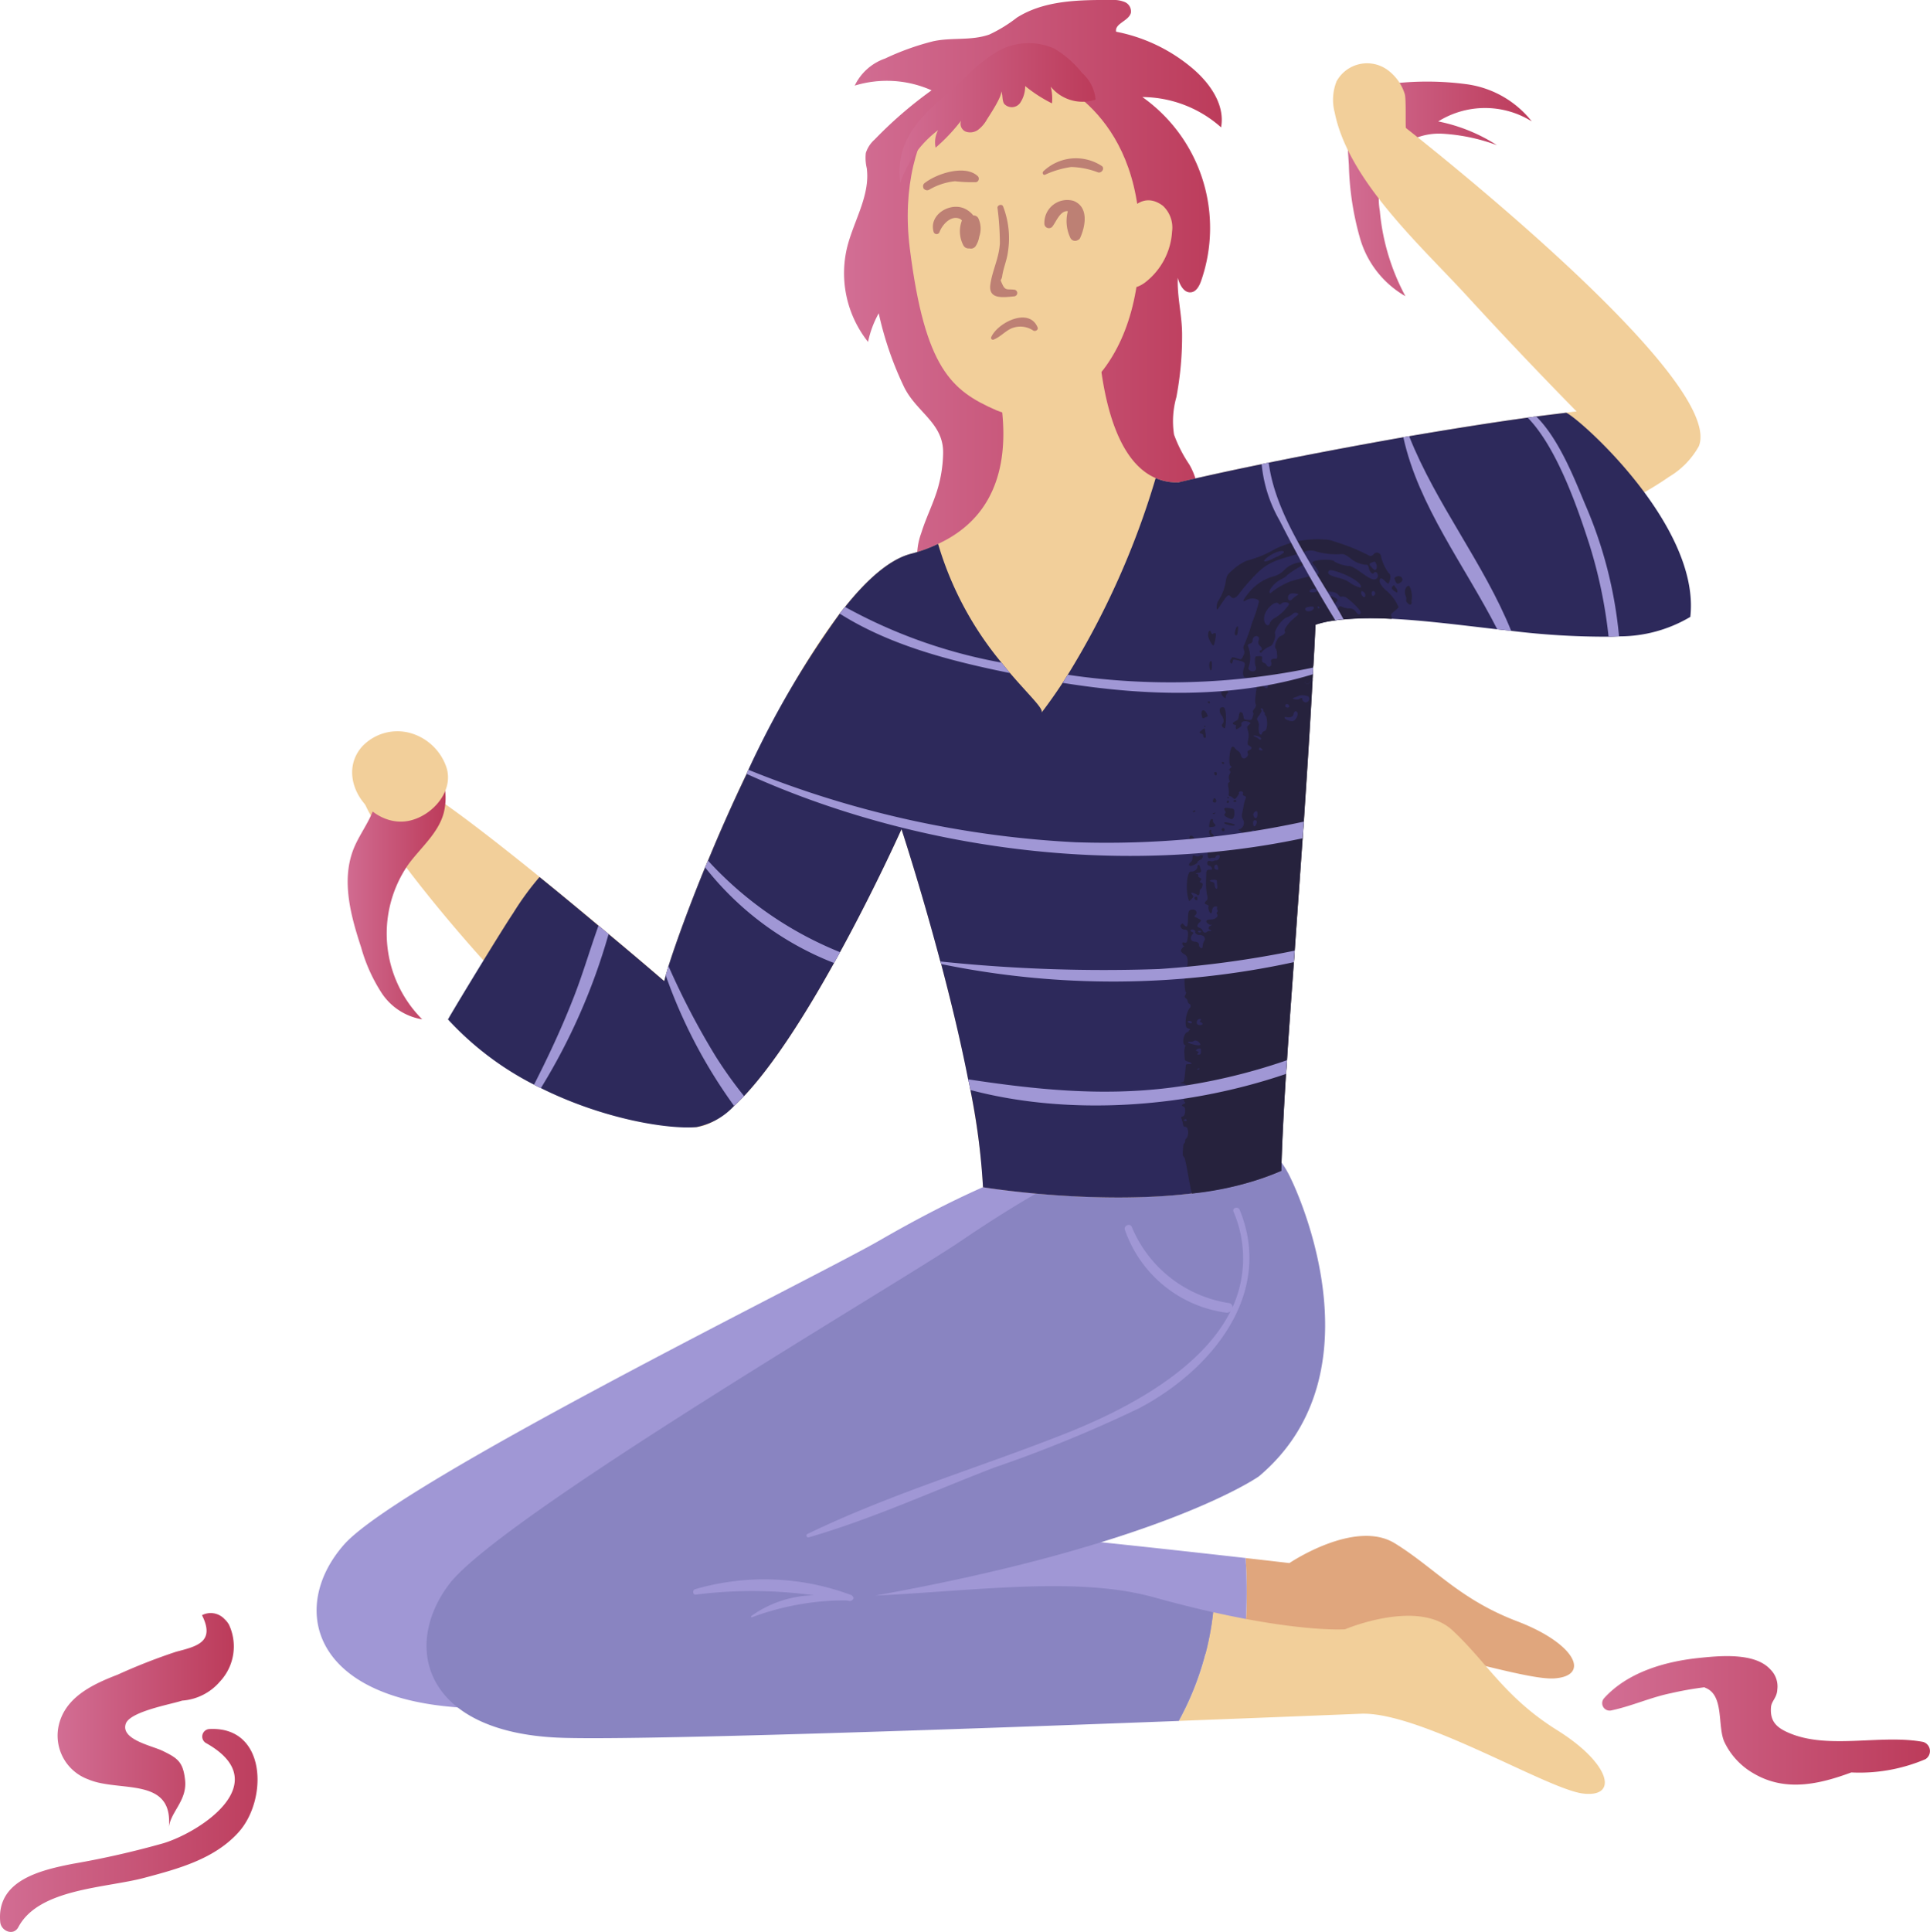 <svg xmlns="http://www.w3.org/2000/svg" xmlns:xlink="http://www.w3.org/1999/xlink" width="168.64" height="168.774" viewBox="0 0 168.64 168.774">
  <defs>
    <linearGradient id="linear-gradient" y1="0.5" x2="1" y2="0.5" gradientUnits="objectBoundingBox">
      <stop offset="0" stop-color="#d26e94"/>
      <stop offset="1" stop-color="#bc3b5a"/>
    </linearGradient>
    <linearGradient id="linear-gradient-7" x1="0" y1="0.5" x2="1" y2="0.5" xlink:href="#linear-gradient"/>
  </defs>
  <g id="Grupo_7714" data-name="Grupo 7714" transform="translate(-6932.418 -753.296)">
    <g id="Grupo_7713" data-name="Grupo 7713" transform="translate(6932.418 753.296)">
      <path id="Trazado_16764" data-name="Trazado 16764" d="M6986.438,799.742c-.018.05-.033.1-.05.153a5.772,5.772,0,0,0-.018,3.9,2.957,2.957,0,0,0,3.16,1.863,6.567,6.567,0,0,0,2.435-1.632c1.673-1.351,3.424-1.563,5.476-1.713a26.26,26.26,0,0,0,6.467-1.48,4.094,4.094,0,0,1,2.075-.3c.461.1.766.556,1.163.65,1.066.253,2.207-.7,2.759-1.582a5.846,5.846,0,0,0-.1-5.754,11.671,11.671,0,0,1-1.32-2.589,7.68,7.68,0,0,1,.205-3.265,28.681,28.681,0,0,0,.5-5.581c-.015-1.607-.449-3.264-.374-4.85.125.523.512,1.373,1.182,1.266.436-.069.681-.529.836-.942a14.012,14.012,0,0,0-5.114-16.112,10.431,10.431,0,0,1,6.876,2.647c.362-1.952-.953-3.832-2.462-5.122a14.632,14.632,0,0,0-6.707-3.232c-.154-.717,1.113-.938,1.288-1.652a.889.889,0,0,0-.531-.939,2.607,2.607,0,0,0-1.142-.18c-2.85-.014-5.876.017-8.286,1.538a12.508,12.508,0,0,1-2.41,1.479c-1.609.564-3.3.228-4.924.592a22.785,22.785,0,0,0-4.174,1.5,4.614,4.614,0,0,0-2.661,2.369,9.59,9.59,0,0,1,6.713.412,36.433,36.433,0,0,0-4.976,4.3,2.636,2.636,0,0,0-.768,1.173,3.846,3.846,0,0,0,.081,1.319c.323,2.394-1.153,4.622-1.726,6.971a9.644,9.644,0,0,0,1.839,8.215,8.82,8.82,0,0,1,.933-2.5,29.481,29.481,0,0,0,2.192,6.391c1.081,2.258,3.477,3.176,3.435,5.818a11.711,11.711,0,0,1-.524,3.279C6987.4,797.38,6986.824,798.529,6986.438,799.742Z" transform="translate(-6905.901 -753.296)" fill="url(#linear-gradient)"/>
      <path id="Trazado_16765" data-name="Trazado 16765" d="M7025.922,846.682c-5.081-1.938-7.2-4.658-10.688-6.811s-9.218,1.724-9.218,1.724-1.467-.172-3.831-.44a44.637,44.637,0,0,1-.189,8.1c3.611-.3,6.115-.526,6.777-.686,5.039-1.205,17.247,3.335,20.414,3.1S7031.007,848.619,7025.922,846.682Z" transform="translate(-6893.351 -705.048)" fill="#e0a67d"/>
      <path id="Trazado_16766" data-name="Trazado 16766" d="M7031.307,853.323c-3.978-.45-10.5-1.174-16.881-1.819,6.7-1.886,9.357-3.495,9.357-3.495,11.777-8.512,4.714-25.725,4.714-25.725-3.694-9.923-20-2-29.188,3.306-5.494,3.172-41.933,21.056-46.784,26.568-4.528,5.147-3.107,12.683,8.467,14.071,3.077.369,11.785.835,22.073,1.295a76.854,76.854,0,0,1,9.6-6.173,11.011,11.011,0,0,1-3.458,5.234c11.71-2.717,31.464-4.282,41.905-5.159A44.724,44.724,0,0,0,7031.307,853.323Zm-37.1,2.422c-1.608.033-3.166.091-4.612.169q2.476-.258,4.743-.547C6994.289,855.492,6994.244,855.619,6994.2,855.745Z" transform="translate(-6922.471 -717.218)" fill="#a097d5"/>
      <path id="Trazado_16767" data-name="Trazado 16767" d="M6950.234,844.072a1.65,1.65,0,0,0-1.972-.344c1.206,2.394-.542,2.736-2.281,3.2a51.215,51.215,0,0,0-5.086,1.994c-2.233.86-4.725,2.027-5.192,4.644a4.064,4.064,0,0,0,2.612,4.5c2.685,1.167,7.493-.3,7.046,4.238.138-1.4,1.615-2.361,1.423-4.169-.168-1.6-.661-1.921-1.952-2.551-.942-.459-3.68-.985-3.233-2.363.353-1.084,4-1.715,4.927-2.03a4.789,4.789,0,0,0,3.313-1.676,4.484,4.484,0,0,0,.777-4.967A2.02,2.02,0,0,0,6950.234,844.072Z" transform="translate(-6930.613 -702.628)" fill="url(#linear-gradient)"/>
      <path id="Trazado_16768" data-name="Trazado 16768" d="M7050.121,853.443c-3.627-.682-8.139.657-11.572-.723-1.229-.494-1.826-1.054-1.725-2.317.042-.532.523-.828.551-1.535a2.078,2.078,0,0,0-.61-1.764c-1.365-1.5-4.473-1.179-6.219-1-2.972.306-6.237,1.245-8.294,3.507a.65.65,0,0,0,.628,1.077c1.769-.373,3.416-1.137,5.193-1.5a28.5,28.5,0,0,1,2.936-.519.882.882,0,0,0,.085.048c1.67.653,1.021,3.345,1.663,4.742a6.274,6.274,0,0,0,2.571,2.748c2.764,1.619,5.729.932,8.514-.1a14.684,14.684,0,0,0,6.476-1.157A.834.834,0,0,0,7050.121,853.443Z" transform="translate(-6882.077 -701.271)" fill="url(#linear-gradient)"/>
      <path id="Trazado_16769" data-name="Trazado 16769" d="M6950.726,850.028a.657.657,0,0,0-.329,1.213c6.146,3.42-.39,7.744-3.682,8.759a77.754,77.754,0,0,1-7.93,1.8c-2.826.554-6.694,1.448-6.344,5.1.074.774,1.153,1.237,1.583.429,1.8-3.382,7.639-3.4,11.023-4.308,2.952-.788,6.117-1.633,8.228-3.991C6955.829,856.183,6955.724,849.772,6950.726,850.028Z" transform="translate(-6932.419 -698.983)" fill="url(#linear-gradient)"/>
      <path id="Trazado_16770" data-name="Trazado 16770" d="M7031.459,853.807c-4.613-2.88-6.167-5.957-9.176-8.743s-9.377-.083-9.377-.083-3.659.27-11.521-1.491a25.662,25.662,0,0,1-3,9.494c8.123-.309,14.322-.561,15.884-.625,5.178-.214,16.282,6.594,19.434,6.971S7036.074,856.688,7031.459,853.807Z" transform="translate(-6895.378 -702.65)" fill="#f2cf9a"/>
      <path id="Trazado_16771" data-name="Trazado 16771" d="M6984.71,842.558c-5.331.686-9.2,1.476-9.2,1.476C6978.808,843.567,6981.863,843.07,6984.71,842.558Z" transform="translate(-6908.219 -703.173)" fill="#f2cf9a"/>
      <path id="Trazado_16772" data-name="Trazado 16772" d="M7019.842,857.318c-6.668-1.858-15.609-.564-24.334-.153,25.258-4.538,33.513-10.417,33.513-10.417,11.114-9.361,2.792-26,2.792-26-4.42-9.622-20.1-.509-28.862,5.461-5.243,3.57-40.257,24.1-44.687,29.961-4.134,5.469-2.157,12.88,9.485,13.406,6.26.283,35.461-.742,54.273-1.458a25.664,25.664,0,0,0,3-9.494C7023.461,858.27,7021.747,857.847,7019.842,857.318Z" transform="translate(-6919.017 -717.78)" fill="#8984c1"/>
      <path id="Trazado_16773" data-name="Trazado 16773" d="M7007.6,758.119q.233,3.518.467,7.035a25.428,25.428,0,0,0,.989,6.446,8.544,8.544,0,0,0,3.948,5.006,19.37,19.37,0,0,1-2.231-7.428,6.854,6.854,0,0,1,1.068-4.963,5.552,5.552,0,0,1,4.382-1.8,16.424,16.424,0,0,1,4.778,1,14.8,14.8,0,0,0-5.126-2.072,7.725,7.725,0,0,1,8.169-.009,8.755,8.755,0,0,0-5.65-3.237,26.04,26.04,0,0,0-6.66-.042,5.887,5.887,0,0,0-2.379.531,2,2,0,0,0-1.126,2Z" transform="translate(-6890.205 -750.735)" fill="url(#linear-gradient)"/>
      <path id="Trazado_16774" data-name="Trazado 16774" d="M6995.293,757.893c.61.284,8.673,3.27,8.189,15.4s-8.649,15.384-12.539,13.684-6.226-3.631-7.549-14.129S6988.209,754.617,6995.293,757.893Z" transform="translate(-6903.896 -751.142)" fill="#f2cf9a"/>
      <path id="Trazado_16775" data-name="Trazado 16775" d="M7036.218,794.018c-.06,1.562-.134,3.106-.209,4.636-1.036,20.918-2.838,39.419-2.987,47.7-9.272,4.216-26.063,1.44-26.063,1.44-.405-10.818-7.112-31.271-7.112-31.271s-11.434,25.479-17.917,26.02c-3.855.315-11.929-7.1-18.591-14.525-5.643-6.273-10.264-12.559-10.55-14.24-.584-3.677.408-2,3.331-1.651,1.426.164,6.858,4.321,12.1,8.568,5.566,4.5,10.894,9.093,10.894,9.093,1.65-6.318,13.07-35.1,21.532-37.319a12.839,12.839,0,0,0,2.4-.87c10.909-5.056,2.79-20.962,2.79-20.962l11.1-.946s-.6,13.715,5.117,16.162a4.658,4.658,0,0,0,1.979.375C7030.681,786.126,7036.218,794.018,7036.218,794.018Z" transform="translate(-6921.07 -744.088)" fill="#f2cf9a"/>
      <path id="Trazado_16776" data-name="Trazado 16776" d="M7044.506,790.274a7.171,7.171,0,0,1-2.64,2.7c-6.618,4.636-23.44,10.443-30.865,12.889-2.237.722-3.616,1.156-3.616,1.156s-11.569-2.43-10.085-13.039a6.64,6.64,0,0,1,1.77-.54c5.479-1.366,22.5-4.756,33.854-6.091.3-.045.6-.077.9-.106q-4.884-4.973-9.6-10.112c-3.946-4.307-10.337-10.023-11.537-16a4.35,4.35,0,0,1,.163-2.731,3.043,3.043,0,0,1,4.457-.99,4.143,4.143,0,0,1,1.5,2.1c.136.406.045,2.926.106,2.972C7018.908,762.485,7046.879,784.287,7044.506,790.274Z" transform="translate(-6896.062 -751.298)" fill="#f2cf9a"/>
      <path id="Trazado_16777" data-name="Trazado 16777" d="M6986.959,760.078c-2.39,2.091-4.614,4.127-4.136,7.848a9.485,9.485,0,0,1,3.3-4.613,2.232,2.232,0,0,0-.219,1.532,15.955,15.955,0,0,0,2.23-2.363.743.743,0,0,0,.4.96,1.165,1.165,0,0,0,1.1-.173,2.87,2.87,0,0,0,.75-.884c.191-.309,1.427-2.142,1.232-2.5.187.345.067.8.278,1.129a.9.9,0,0,0,1.375-.053,2.6,2.6,0,0,0,.46-1.5,12.356,12.356,0,0,0,2.341,1.513,4.193,4.193,0,0,0-.109-1.458,3.584,3.584,0,0,0,3.916,1.132,3.483,3.483,0,0,0-1.17-2.322,8.787,8.787,0,0,0-2.413-2.125,5.458,5.458,0,0,0-5.091.3,13.838,13.838,0,0,0-2.612,2.1C6988.066,759.113,6987.508,759.6,6986.959,760.078Z" transform="translate(-6904.151 -751.945)" fill="url(#linear-gradient)"/>
      <path id="Trazado_16778" data-name="Trazado 16778" d="M6999.011,764.981a2.6,2.6,0,0,1,.8,2.252,6.074,6.074,0,0,1-2.354,4.443c-.526.4-1.312.695-1.806.259C6993.439,769.989,6995.8,762.563,6999.011,764.981Z" transform="translate(-6897.398 -747.003)" fill="#f2cf9a"/>
      <path id="Trazado_16779" data-name="Trazado 16779" d="M6952.347,804.151c-1.021,2.713-.205,5.737.7,8.49a14.5,14.5,0,0,0,1.783,3.972,5.256,5.256,0,0,0,3.554,2.316,10.6,10.6,0,0,1-1.194-13.554c1.092-1.471,2.615-2.722,3.081-4.492a5.38,5.38,0,0,0,.128-1.854,4.927,4.927,0,0,0-1.361-3.173,2.662,2.662,0,0,0-4.615,1.526,21.366,21.366,0,0,1-.207,2.945C6953.8,801.688,6952.848,802.823,6952.347,804.151Z" transform="translate(-6921.494 -729.884)" fill="url(#linear-gradient-7)"/>
      <path id="Trazado_16780" data-name="Trazado 16780" d="M6960.354,797.331c.688,2.06-1.165,4.205-3.171,4.672-3.4.793-6.656-3.649-4.2-6.454a4.234,4.234,0,0,1,4.193-1.2A4.667,4.667,0,0,1,6960.354,797.331Z" transform="translate(-6921.354 -730.321)" fill="#f2cf9a"/>
      <path id="Trazado_16781" data-name="Trazado 16781" d="M6988.854,763.331c-1.121-1.06-3.649-.209-4.677.625a.336.336,0,0,0-.093.345.267.267,0,0,0,.072.151l.091.061a.354.354,0,0,0,.358,0,5.541,5.541,0,0,1,2.26-.742,12.8,12.8,0,0,0,1.852.08A.313.313,0,0,0,6988.854,763.331Z" transform="translate(-6903.415 -747.939)" fill="#bd8074"/>
      <path id="Trazado_16782" data-name="Trazado 16782" d="M6995.934,762.828a4.123,4.123,0,0,0-5.127.476c-.1.117-.012.348.164.284a8.118,8.118,0,0,1,2.289-.676,7.024,7.024,0,0,1,2.35.475C6995.907,763.466,6996.208,763.045,6995.934,762.828Z" transform="translate(-6899.655 -748.324)" fill="#bd8074"/>
      <path id="Trazado_16783" data-name="Trazado 16783" d="M6993.413,764.579a2,2,0,0,0-2.555,2,.4.4,0,0,0,.671.278c.347-.414.66-1.354,1.3-1.385.033,0,.05.011.078.011a3.4,3.4,0,0,0,.235,2.353.46.46,0,0,0,.652.158.33.33,0,0,0,.187-.173C6994.447,766.789,6994.759,765.123,6993.413,764.579Z" transform="translate(-6899.603 -747.029)" fill="#bd8074"/>
      <path id="Trazado_16784" data-name="Trazado 16784" d="M6988.584,765.856a.469.469,0,0,0-.434-.234,2.059,2.059,0,0,0-.8-.618c-1.293-.545-3.1.579-2.667,2.053a.272.272,0,0,0,.52,0c.26-.668,1.02-1.5,1.806-1.129a.939.939,0,0,1,.149.13,2.626,2.626,0,0,0,.142,2.208.521.521,0,0,0,.512.234.5.5,0,0,0,.562-.228,2.19,2.19,0,0,0,.3-.812A2.123,2.123,0,0,0,6988.584,765.856Z" transform="translate(-6903.105 -746.8)" fill="#bd8074"/>
      <path id="Trazado_16785" data-name="Trazado 16785" d="M6991.94,771.919c-.754-1.81-3.529-.392-4.057.873a.161.161,0,0,0,.2.2c.6-.226,1-.729,1.585-.987a2.015,2.015,0,0,1,1.907.2C6991.743,772.292,6992.033,772.139,6991.94,771.919Z" transform="translate(-6901.279 -743.321)" fill="#bd8074"/>
      <path id="Trazado_16786" data-name="Trazado 16786" d="M6989.9,772.163c-.552-.062-.744.1-1-.448-.279-.6-.094-.251-.022-.732.1-.706.408-1.387.5-2.111a7.685,7.685,0,0,0-.423-3.985c-.1-.241-.51-.117-.489.133a24.423,24.423,0,0,1,.209,3.078c-.066,1.313-.661,2.373-.833,3.62-.177,1.3,1.072,1.127,2.059,1.032A.293.293,0,0,0,6989.9,772.163Z" transform="translate(-6901.308 -746.86)" fill="#bd8074"/>
      <path id="Trazado_16787" data-name="Trazado 16787" d="M7066.037,794.223a12.139,12.139,0,0,1-6.227,1.7c-.3.014-.6.03-.915.03a68.385,68.385,0,0,1-8.51-.511l-1.215-.134c-4.923-.57-9.844-1.231-13.431-.87a5.02,5.02,0,0,0-.719.089,8.5,8.5,0,0,0-1.74.375c-.062,1.262-.12,2.522-.2,3.752-.015.2-.015.39-.03.586-.239,4.457-.525,8.777-.795,12.873-.03.495-.074.976-.1,1.455-.24,3.453-.48,6.738-.691,9.814-.028.345-.044.675-.074,1.006-.226,3.122-.436,5.987-.6,8.568-.028.4-.059.81-.088,1.2-.212,3.421-.36,6.288-.406,8.449-9.272,4.216-26.063,1.44-26.063,1.44a59.72,59.72,0,0,0-1.1-8.493c-.06-.315-.119-.615-.2-.931-.66-3.376-1.516-6.886-2.355-10.069-.029-.089-.045-.15-.075-.225-1.711-6.452-3.391-11.554-3.391-11.554s-2.267,5.072-5.372,10.743c-.166.316-.346.631-.525.946-2.4,4.321-5.237,8.838-7.862,11.629-.3.3-.585.6-.871.856a6.11,6.11,0,0,1-3.286,1.846c-2.5.209-8.133-.69-13.595-3.407-.194-.089-.405-.194-.6-.3a26.65,26.65,0,0,1-7.518-5.7c.812-1.426,4.787-7.939,5.7-9.288a24.851,24.851,0,0,1,2.3-3.151c1.8,1.455,3.572,2.925,5.146,4.246.3.241.6.5.887.735,2.849,2.37,4.86,4.112,4.86,4.112.046-.15.091-.315.134-.5.076-.24.152-.51.24-.81.645-2.025,1.756-5.1,3.2-8.629.092-.2.166-.389.255-.584.992-2.416,2.132-4.983,3.377-7.578.045-.136.105-.255.151-.361a81.042,81.042,0,0,1,7.982-13.64c.149-.194.3-.389.465-.584,1.951-2.447,3.916-4.157,5.73-4.638a12.853,12.853,0,0,0,2.4-.87,29.137,29.137,0,0,0,5.537,10.369c.254.315.509.631.749.915,1.712,2,2.986,3.151,2.747,3.466q.989-1.3,1.845-2.611c.151-.24.3-.481.451-.706a71.086,71.086,0,0,0,7.682-17.18,4.664,4.664,0,0,0,1.98.375c1.637-.39,4.172-.96,7.278-1.591.2-.045.4-.089.615-.134,3.481-.706,7.577-1.485,11.765-2.221.163-.031.345-.061.509-.091,3.526-.6,7.083-1.171,10.354-1.621.254-.03.5-.075.749-.1.9-.12,1.786-.225,2.627-.329C7056.509,777.012,7066.937,786.346,7066.037,794.223Z" transform="translate(-6918.341 -740.332)" fill="#2d295b"/>
      <path id="Trazado_16788" data-name="Trazado 16788" d="M6985.157,843.152a.29.29,0,0,0-.151-.134,21.7,21.7,0,0,0-13.633-.506c-.246.075-.215.506.064.472a39.7,39.7,0,0,1,10.338.058,9.716,9.716,0,0,0-5.493,1.813c-.046.041,0,.133.063.108a23.288,23.288,0,0,1,8.226-1.473c.1.019.192.028.292.048a.251.251,0,0,0,.259-.1A.171.171,0,0,0,6985.157,843.152Z" transform="translate(-6910.638 -703.682)" fill="#a097d5"/>
      <path id="Trazado_16789" data-name="Trazado 16789" d="M7015.4,821.048c-.134-.328-.676-.19-.543.15a10.335,10.335,0,0,1-.1,8.4.332.332,0,0,0-.291-.408,11,11,0,0,1-8.5-6.666c-.159-.339-.706-.1-.6.253a10.9,10.9,0,0,0,8.865,7.25.435.435,0,0,0,.375-.134c-2.546,5.114-9.1,8.576-14.3,10.643-7.5,2.975-15.427,5.312-22.682,8.83-.163.08-.049.339.121.289,5.5-1.588,10.844-4.033,16.189-6.089a116.039,116.039,0,0,0,12.7-5.2C7012.893,835.061,7018.425,828.419,7015.4,821.048Z" transform="translate(-6907.079 -715.356)" fill="#a097d5"/>
      <path id="Trazado_16790" data-name="Trazado 16790" d="M6968.817,805.812a53.649,53.649,0,0,1-5.915,13.459c-.193-.089-.4-.194-.6-.3,1.215-2.386,2.341-4.786,3.332-7.292.871-2.161,1.515-4.411,2.3-6.6C6968.231,805.317,6968.531,805.571,6968.817,805.812Z" transform="translate(-6915.638 -724.22)" fill="#a097d5"/>
      <path id="Trazado_16791" data-name="Trazado 16791" d="M6976.516,818.7c-.3.3-.585.6-.871.856a44.577,44.577,0,0,1-5.973-11.4c.076-.24.152-.511.241-.81a65.918,65.918,0,0,0,4.1,7.848A36.775,36.775,0,0,0,6976.516,818.7Z" transform="translate(-6911.5 -722.947)" fill="#a097d5"/>
      <path id="Trazado_16792" data-name="Trazado 16792" d="M6983.668,809.441c-.166.316-.346.631-.525.946a26.569,26.569,0,0,1-11.27-8.359c.092-.2.166-.389.255-.584A31.686,31.686,0,0,0,6983.668,809.441Z" transform="translate(-6910.263 -726.26)" fill="#a097d5"/>
      <path id="Trazado_16793" data-name="Trazado 16793" d="M6993.543,792.112c.254.315.509.631.749.915-5.117-1.035-10.474-2.4-14.884-5.192.149-.194.3-.389.465-.584A44.778,44.778,0,0,0,6993.543,792.112Z" transform="translate(-6906.034 -734.229)" fill="#a097d5"/>
      <path id="Trazado_16794" data-name="Trazado 16794" d="M7020.368,794.7l-1.215-.134c-2.836-5.553-6.9-10.789-8.207-16.776.163-.031.345-.061.508-.091C7013.8,783.627,7018,788.833,7020.368,794.7Z" transform="translate(-6888.325 -739.593)" fill="#a097d5"/>
      <path id="Trazado_16795" data-name="Trazado 16795" d="M7025.886,795.8c-.3.014-.6.03-.914.03a41.842,41.842,0,0,0-1.682-8.073c-.842-2.6-2.717-8.343-5.387-11.059.254-.03.5-.075.749-.1,2.1,2.071,3.513,5.9,4.353,7.862A37.56,37.56,0,0,1,7025.886,795.8Z" transform="translate(-6884.418 -740.214)" fill="#a097d5"/>
      <g id="Grupo_7712" data-name="Grupo 7712" transform="translate(103.145 47.107)">
        <path id="Trazado_16796" data-name="Trazado 16796" d="M7005.614,791.681c-.051.08-.155.256-.194.329.006.044.078.072.181.083.154.017.166.033.394-.247a1.825,1.825,0,0,1,.122-.136c.008-.142.016-.278.023-.42.015-.2.015-.39.03-.585,0-.056,0-.116.008-.173a6.243,6.243,0,0,1-.287.634A5.684,5.684,0,0,1,7005.614,791.681Z" transform="translate(-6994.572 -779.494)" fill="#26223d"/>
        <path id="Trazado_16797" data-name="Trazado 16797" d="M7000.793,799.688a.15.15,0,0,0,.16.212c.122-.027.1-.261-.032-.276A.13.13,0,0,0,7000.793,799.688Z" transform="translate(-6997.178 -774.389)" fill="#26223d"/>
        <path id="Trazado_16798" data-name="Trazado 16798" d="M6999.669,793.467c.072.3.072.3.309.192l.237-.108-.1-.222C6999.915,792.868,6999.55,792.978,6999.669,793.467Z" transform="translate(-6997.814 -778.088)" fill="#26223d"/>
        <path id="Trazado_16799" data-name="Trazado 16799" d="M7017.188,789.734c.192-.151.346-.311.34-.354a3.948,3.948,0,0,0-1.022-1.394c-.468-.382-.742-.807-.586-1.048.072-.106.14-.081.421.172.287.283.3.287.374.1.152-.384.145-.675-.068-.821a3.991,3.991,0,0,1-.646-1.4.362.362,0,0,0-.65-.214c-.2.191-.266.2-.528.044a18.226,18.226,0,0,0-2.977-1.182,2.375,2.375,0,0,0-.788-.15,8.423,8.423,0,0,0-4.335.84,9.886,9.886,0,0,1-2.45,1.01,4.237,4.237,0,0,0-1.095.682c-.663.568-.654.612-.75,1.145a4.335,4.335,0,0,1-.632,1.654.95.95,0,0,0-.153.479c-.031.442.027.407.41-.2.531-.795.628-.845.816-.614.188.191.359.17.663-.17a16.81,16.81,0,0,1,1.8-2.044,4.745,4.745,0,0,1,1.562-.96c.83-.3,2.106-.612,2.456-.764a1.374,1.374,0,0,1,1.017,0,6.474,6.474,0,0,0,2.121.217c.25-.022.415.052.76.306a2.5,2.5,0,0,0,1.367.621c.215-.008.258.034.323.318.094.348.328.581.452.386.084-.144.271-.05.326.166a.33.33,0,0,1-.344.414c-.287-.016-.654-.278-1.356-.782-.452-.3-.714-.411-.843-.38a3.432,3.432,0,0,1-1.252-.4c-.1-.272-1.944-.17-1.926.1a3.159,3.159,0,0,0,.237.314c.34.411.421.648.148.753a22.726,22.726,0,0,0-2.229.547,6.261,6.261,0,0,0-1.815,1.051c-.3-.073.235-.846.876-1.181.314-.173.571-.318.549-.369a8.255,8.255,0,0,1,1.137-.753c.785-.434.817-.4.293-.406a2.323,2.323,0,0,0-1.623.659,1.948,1.948,0,0,1-1.01.592,4.284,4.284,0,0,0-2.088,1.382c-.636.79-.6.892-.209.665s1.057-.112,1.073.137a12.322,12.322,0,0,1-.591,1.814,17.91,17.91,0,0,1-.667,1.905c-.123.242-.135.354-.062.492a.522.522,0,0,1-.038.49c-.167.393-.184.4-.584.261a1.03,1.03,0,0,0-.426-.09.21.21,0,0,1-.082.161c-.117.114-.094.357.041.387.043.009.095-.07.113-.178.035-.208.05-.209.574-.077s.56.189.4.675c-.164.515-.034.888.278.809.176-.044.275.016.36.212a.537.537,0,0,0,.292.161c.249.069.249.07.142.818-.112.821-.1.992-.026,1.173.033.075-.021.217-.133.364s-.159.265-.108.312.03.2-.027.372c-.1.281-.118.3-.373.287-.351-.014-.4-.047-.437-.276-.05-.309-.086-.375-.222-.4-.1-.019-.142.053-.181.319-.045.3-.088.361-.312.467-.273.13-.286.272-.029.317.107.019.131.055.085.126a.289.289,0,0,0,.035.269,1.254,1.254,0,0,0,.319-.194.2.2,0,0,0,.126-.222c-.084-.281.344-.4.713-.2.1.058.095.091-.064.226-.178.15-.181.18-.082.5a1.554,1.554,0,0,1,.025.778c-.08.412-.074.448.108.551.243.136.236.256-.018.376-.154.072-.181.123-.132.253.065.169,0,.306-.2.442-.164.109-.36-.025-.4-.275a.69.69,0,0,0-.292-.378c-.142-.1-.255-.214-.251-.25s-.073-.077-.175-.094c-.241-.039-.408,1.554-.176,1.685.114.064.113.088-.017.186-.109.088-.121.142-.052.231a.208.208,0,0,1,.014.237.633.633,0,0,0-.056.608c.059.067.046.123-.039.178s-.1.159-.051.426a1.906,1.906,0,0,1,.04.55c-.024.155,0,.211.1.225a.46.46,0,0,1,.241.13.784.784,0,0,0,.167.12c.089.011.442-.478.378-.521-.029-.02-.007-.073.049-.119.146-.112.394.034.3.18-.046.075-.013.125.121.183.164.07.175.1.1.272a2.494,2.494,0,0,0-.145.526l-.133.692a.683.683,0,0,0,.056.565.592.592,0,0,1-.234.837c-.205.061-.205.061,0,.184.11.069.2.176.191.24a.414.414,0,0,0,.081.239c.131.18-.18.509-.346.365-.077-.069-.133-.083-.181-.05-.09.064,0,.155.176.172.091.011.126.05.1.12a.141.141,0,0,1-.158.08.549.549,0,0,0-.242.012.5.5,0,0,1-.257,0,.212.212,0,0,0-.245.1c-.214.284-.484.067-.452-.376.026-.373-.239-.648-.421-.434a.205.205,0,0,0-.025.259.618.618,0,0,1-.076.676c-.117.072-.136.069-.315-.075a.634.634,0,0,0-.4-.158c-.205,0-.214.014-.26.537-.05.573.012.734.254.65a.57.57,0,0,1,.259-.022.141.141,0,0,0,.158-.08c.046-.141.283-.223.348-.123.089.142-.111.45-.283.434a.418.418,0,0,0-.239.045.35.35,0,0,1-.271.011c-.149-.041-.2-.026-.253.067a.23.23,0,0,0,.171.344.3.3,0,0,1,.218.3c0,.034-.086.055-.187.047-.214-.019-.315.076-.312.293,0,.083-.014.445-.022.806a5.342,5.342,0,0,0,.08,1.059c.078.34.07.423-.053.545-.2.194-.186.262.044.342.144.05.178.1.141.2-.057.142.105.556.222.562.039,0,.077-.078.086-.18.02-.273.127-.42.311-.428.133-.006.159.02.134.13a.243.243,0,0,0,.039.2c.038.036.025.106-.029.156s-.07.127,0,.211c.146.181-.213.467-.563.448-.371-.019-.506.151-.266.345a.441.441,0,0,0,.265.12c.134-.037.1.031-.054.1-.2.1-.174.309.047.35.1.1.017.108-.054.091a.32.32,0,0,0-.245.059c-.172.141-.315.1-.407-.1a.435.435,0,0,0-.288-.248c-.235-.067-.219-.231.053-.5.152-.153.156-.153-.186-.323s-.341-.172-.185-.3a.27.27,0,0,0-.183-.458c-.394-.022-.471.094-.488.756-.012.726-.077.862-.321.6-.158-.172-.16-.173-.27-.067-.165.159.029.461.293.456s.338.159.286.6c-.061.526-.094.581-.313.536-.167-.034-.185-.02-.158.128.022.128.069.165.191.159-.124.086-.361.331-.32.465a.762.762,0,0,0,.3.264c.3.17.354.521.215,1.221-.283.031-.23,1.957-.085,2.081.037.031.018.142-.043.245-.094.161-.087.206.043.3a.428.428,0,0,1,.163.272.279.279,0,0,0,.154.22c.153.067.127.309-.045.431a2.5,2.5,0,0,0-.283,1.387c.016.2.065.266.232.328s.188.094.1.145a.2.2,0,0,0-.105.151c-.415.012-.587,1.023-.3,1.159.064.031.073.072.021.109a1.521,1.521,0,0,0-.062.651c.02.593.02.593.323.682.381.112.414.217.065.212-.221,0-.257.016-.268.147-.149,1.421-.131,1.429-.316,1.438-.075,0-.132.042-.128.087.321,0,.5.117.44.25a1.293,1.293,0,0,0-.052.417,2.627,2.627,0,0,1-.076.581c-.055.2-.046.309.031.384s.077.119-.066.172c-.205.075-.221.192-.032.237.226.053.171.807-.062.859-.157.034-.169.069-.094.259a2.378,2.378,0,0,1,.111.429c.021.169.064.212.215.22.289.017.312.849.029,1.059a.214.214,0,0,0-.057.183.222.222,0,0,1-.07.188.4.4,0,0,0-.1.258c-.056.7-.052.834.028.909.121.109.166.3.455,1.907.107.6.219,1.118.281,1.324a26.986,26.986,0,0,0,7.813-1.983c.046-2.161.2-5.028.406-8.449.029-.389.06-.795.089-1.2.165-2.581.375-5.447.6-8.568.03-.331.046-.661.075-1.006.21-3.076.45-6.362.69-9.814.03-.479.074-.96.105-1.455.261-3.965.535-8.148.771-12.453-.039.039-.077.081-.123.136-.228.279-.239.264-.394.247-.1-.011-.174-.039-.181-.083.039-.073.145-.25.2-.329.126-.209.217-.392.275-.515a5.843,5.843,0,0,0,.287-.634c.071-1.176.131-2.375.188-3.579a8.5,8.5,0,0,1,1.74-.375,5.02,5.02,0,0,1,.719-.089,28.625,28.625,0,0,1,4.177-.048.238.238,0,0,0,.007-.194C7016.845,790.017,7016.851,790,7017.188,789.734Zm-10.459-4.661c-1.085.579-1.341.343-.22-.319.625-.322,1.108-.34.981-.112A3.07,3.07,0,0,1,7006.729,785.073Zm8.865.98c-.1.158-.193.116-.45-.172-.205-.217-.192-.3.11-.412.213-.084.239-.077.333.178A.559.559,0,0,1,7015.594,786.054Zm-13.769,24.53a.2.2,0,0,1,.033.1C7001.688,810.718,7001.739,810.574,7001.825,810.583Zm-2.945,23.7c-.161-.02-.153-.114.013-.158a.091.091,0,0,1,.12.073C6999.022,834.273,6998.98,834.3,6998.88,834.287Zm1.26-16.618c.076,0,.14.039.14.08s-.063.072-.138.069-.139-.039-.139-.08S7000.065,817.667,7000.14,817.67Zm-1.032,7.931c0-.042.064-.066.157-.058.168.016.27.141.162.2C6999.34,825.793,6999.111,825.69,6999.107,825.6Zm.226,1.755a.5.5,0,0,0,.283-.039c.106-.1.309-.064.467.089.282.27.082.345-.515.187C6999.113,827.475,6998.971,827.329,6999.333,827.356Zm.6,2.431a.161.161,0,0,1,.21-.081A.161.161,0,0,1,6999.938,829.787Zm.137-1.3c-.154.006-.163-.019-.051-.147.068-.073.05-.106-.078-.14-.193-.05-.082-.214.173-.248.122-.017.148.02.148.2C7000.266,828.428,7000.235,828.479,7000.074,828.485Zm-.081-2.622c-.166-.083-.1-.432.089-.475s.243.009.138.122c-.071.077-.06.114.047.158.076.033.141.09.143.128C7000.415,825.9,7000.146,825.941,6999.993,825.863Zm.545-7.288a1.1,1.1,0,0,0-.114.365c-.031.284-.033.287-.186.215a.272.272,0,0,1-.14-.22c0-.2-.127-.3-.388-.315-.318-.014-.432-.309-.223-.584.141-.186.143-.212.013-.256-.163-.056-.191-.175-.048-.215s.374.1.313.2.194.3.365.273a.557.557,0,0,1,.262.05A.317.317,0,0,1,7000.538,818.575ZM7001.6,814c-.064-.016-.122-.137-.135-.286-.022-.225-.052-.267-.254-.325s-.213-.077-.116-.13c.142-.078.552-.055.555.031l.031.4C7001.705,813.938,7001.684,814.016,7001.6,814Zm.034-1.665a.208.208,0,0,1-.2-.2c-.022-.161.115-.294.229-.22a.519.519,0,0,1,.1.244C7001.8,812.34,7001.787,812.359,7001.635,812.331Zm6.878-24.126c.333.047.323.05.086.2a2.034,2.034,0,0,0-.338.267c-.174.213-.4.159-.391-.117C7007.884,788.26,7008.074,788.149,7008.513,788.205Zm-1.464.885c.085.09.158.089.235-.006.142-.155.577-.155.672,0,.032.05-.078.216-.237.384a3.447,3.447,0,0,1-1.016.877.972.972,0,0,0-.42.434c-.095.411-.54.125-.5-.422C7005.8,789.594,7006.773,788.757,7007.049,789.091Zm-2.186,20.678c-.181.115-.385-.125-.292-.345a1.933,1.933,0,0,0,.105-.375c.019-.139.07-.189.186-.187C7005.047,808.863,7005.049,809.651,7004.863,809.768Zm.2-1.352c-.1.2-.219.151-.239-.1s.085-.361.246-.289C7005.176,808.074,7005.175,808.2,7005.063,808.416Zm.034-.6c-.1.067-.27-.145-.258-.32.01-.145.2-.322.295-.278C7005.248,807.267,7005.219,807.734,7005.1,807.813Zm-.08-7.08c-.327-.126-.108-.189.233-.066.158.055.26.131.27.2.017.114-.128.125-.221.017A1,1,0,0,0,7005.018,800.734Zm.487,1.167c-.192-.031-.211-.083-.094-.255C7005.74,801.867,7005.714,801.934,7005.5,801.9Zm.31-1.685a.291.291,0,0,0-.218.2c-.032.217-.238.1-.272-.162a2.31,2.31,0,0,1,0-.479.781.781,0,0,0-.087-.442c-.106-.164-.1-.209.052-.417.254-.345.329-.521.23-.54-.072-.13-.007-.15.068-.136s.13.072.118.144a.171.171,0,0,0,.07.164.164.164,0,0,1,.069.161.156.156,0,0,0,.059.155.452.452,0,0,1,.107.256C7006.1,799.706,7006.019,800.159,7005.814,800.215Zm.2-3.749c-.085.009-.352-.17-.343-.229a2.077,2.077,0,0,1,.137-.178l.184-.212C7006.205,795.986,7006.127,796.453,7006.014,796.466Zm1.2-4.542c-.276.086-.589.9-.431,1.062a.639.639,0,0,1,.112.306c.053.589.054.618-.155.607-.291-.016-.414.094-.341.306.119.356-.26.559-.416.223a.337.337,0,0,0-.192-.169c-.158-.034-.22-.156-.185-.362s0-.242-.338-.223c-.275.011-.275.011-.285.4a1.25,1.25,0,0,0,.058.483.293.293,0,0,1-.146.432c-.238.07-.538-.125-.474-.309a4.005,4.005,0,0,0,.14-.667,2.887,2.887,0,0,0-.14-1.1c-.092-.244-.085-.264.128-.34a.293.293,0,0,0,.232-.309c.015-.275.273-.442.471-.3.1.064.1.167.053.353a.37.37,0,0,0,.118.447c.2.2.22.356.033.414-.119.036-.074.167.068.2a1.875,1.875,0,0,1,.794-.579c.231-.039.5-.782.425-1.082-.119-.211.534-1.263,1.01-1.427a1.788,1.788,0,0,0,.525-.3c.149-.2.541-.133.475.048-.021.061-.4.32-.725.671-.437.49-.484.7-.435.788C7007.679,791.639,7007.5,791.823,7007.214,791.923Zm.481,6.212a.158.158,0,0,1,.052-.284.214.214,0,0,1,.175.069C7008.072,798.093,7007.908,798.251,7007.7,798.135Zm.625,1.2c-.193.063-.726-.13-.742-.269-.012-.086.031-.1.2-.065.313.059.539-.042.572-.256.037-.233.188-.333.307-.2C7008.82,798.724,7008.6,799.249,7008.32,799.336Zm1.333-2.142c.246.3-.156.7-.432.431a.305.305,0,0,1-.106-.2c.021-.116-.1-.13-.23-.027a.5.5,0,0,1-.357.05c-.306-.044-.31-.1-.015-.189a1.618,1.618,0,0,0,.328-.141A1.366,1.366,0,0,1,7009.653,797.193Zm.446-7.654c-.124.226-.627.3-.717.061-.044-.127.063-.2.392-.256C7010.111,789.317,7010.182,789.376,7010.1,789.539Zm.03-1.443c-.339.036-.5-.078-.278-.229s.568-.091.564.081C7010.42,788.026,7010.313,788.077,7010.13,788.1Zm.353,1.359c-.081-.162,0-.186.148-.039C7010.577,789.553,7010.509,789.509,7010.482,789.455Zm3.624.57c-.06.022-.174-.062-.3-.226a.648.648,0,0,0-.6-.3,1.791,1.791,0,0,1-.606-.134c-.229-.109-.233-.1-.4.24-.212.429-.342.467-.614.2-.221-.222-.235-.323.011-.342a.255.255,0,0,0,.229-.166.875.875,0,0,1,.221-.319c.255-.229.223-.314-.377-.539a4.092,4.092,0,0,1-.874-.3c-.057-.064.187-.15.673-.109.524.036.653.128.786.276s.179.19.341.158a.6.6,0,0,1,.409.112,8.663,8.663,0,0,1,.858.757l.23.275C7014.271,789.818,7014.261,789.97,7014.106,790.025Zm.084-2.339a2.952,2.952,0,0,1-.993-.489,2.677,2.677,0,0,0-.827-.347c-.774-.2-1.125-.339-.945-.614.063-.1.207-.1.54-.011a7.076,7.076,0,0,1,1.372.557C7014.138,787.214,7014.354,787.581,7014.19,787.685Zm.405.79c-.078.131-.355-.141-.337-.334.02-.175.042-.19.183-.108A.347.347,0,0,1,7014.6,788.476Zm.856-.175c-.125.17-.253.134-.271-.079-.011-.13.02-.208.1-.228C7015.435,787.951,7015.56,788.165,7015.452,788.3Z" transform="translate(-6998.472 -783.463)" fill="#26223d"/>
        <path id="Trazado_16800" data-name="Trazado 16800" d="M7000.131,792.534c-.207,0-.128.15-.027.169S7000.229,792.589,7000.131,792.534Z" transform="translate(-6997.616 -778.37)" fill="#26223d"/>
        <path id="Trazado_16801" data-name="Trazado 16801" d="M7000.257,799.869c.063-.136-.068-.209-.154-.087s.053.506.223.618c.127.084.141.076.153-.084a.292.292,0,0,0-.129-.256A.159.159,0,0,1,7000.257,799.869Z" transform="translate(-6997.572 -774.335)" fill="#26223d"/>
        <path id="Trazado_16802" data-name="Trazado 16802" d="M6999.762,794.179c-.281.217-.286.248-.062.318.12.039.175.1.165.184-.017.128.083.222.194.183.056-.02.05-.128-.036-.656C6999.989,794,6999.989,794,6999.762,794.179Z" transform="translate(-6997.874 -777.519)" fill="#26223d"/>
        <path id="Trazado_16803" data-name="Trazado 16803" d="M7000.077,803.244c-.138-.053-.144-.081-.045-.206s.091-.153-.061-.223c-.105-.048-.164-.126-.146-.2a.1.1,0,0,0-.085-.131c-.221-.038-.113-.069.058-.1.333-.061.331-.05.171-.562-.066-.214-.214-.18-.224.053s-.289.415-.574.394c-.327-.028-.469,1.6-.2,2.409.062.2.062.2.268-.011.182-.184.19-.225.086-.351-.182-.216-.146-.248.158-.147.149.052.272.126.271.167.143.036.186-.092.188-.236s.045-.278.092-.3a.343.343,0,0,0,.129-.187C7000.243,803.337,7000.235,803.3,7000.077,803.244Z" transform="translate(-6998.272 -773.233)" fill="#26223d"/>
        <path id="Trazado_16804" data-name="Trazado 16804" d="M6999.963,801.128a.38.38,0,0,1-.453.094c-.187-.12-.246-.078-.259.188a.45.45,0,0,1-.152.35c-.168.1-.2.306-.045.319.188.016.638-.209.643-.322,0-.059.087-.139.188-.178a.462.462,0,0,0,.227-.175c.066-.159.078-.225.035-.228Z" transform="translate(-6998.202 -773.544)" fill="#26223d"/>
        <path id="Trazado_16805" data-name="Trazado 16805" d="M7010.7,785.54c-.273.083-.291.141-.178.422s.271.3.543.044C7011.279,785.8,7011.021,785.45,7010.7,785.54Z" transform="translate(-6991.744 -782.305)" fill="#26223d"/>
        <path id="Trazado_16806" data-name="Trazado 16806" d="M7000.407,799.254c.045-.145-.13-.189-.216-.053s-.143.621-.081.628l.28-.026c.271-.036.308-.136.113-.316A.268.268,0,0,1,7000.407,799.254Z" transform="translate(-6997.568 -774.672)" fill="#26223d"/>
        <path id="Trazado_16807" data-name="Trazado 16807" d="M7011.085,786.9a.745.745,0,0,1,.064.419c-.067.12.235.433.379.387a.173.173,0,0,0,.093-.186,1.678,1.678,0,0,1,.013-.35c.061-.369-.132-1.109-.273-1.1C7011.082,786.1,7010.955,786.556,7011.085,786.9Z" transform="translate(-6991.419 -782)" fill="#26223d"/>
        <path id="Trazado_16808" data-name="Trazado 16808" d="M7010.546,786.1c-.042-.087-.094-.081-.178.022a.219.219,0,0,0-.038.254,1.158,1.158,0,0,0,.276.226c.181.109.188.1.172-.069a.488.488,0,0,0-.1-.251A.623.623,0,0,1,7010.546,786.1Z" transform="translate(-6991.829 -782.016)" fill="#26223d"/>
        <path id="Trazado_16809" data-name="Trazado 16809" d="M6999.4,803.461c-.175.02-.194.2-.034.283.123.062.142.048.145-.111C6999.513,803.508,6999.476,803.453,6999.4,803.461Z" transform="translate(-6998.033 -772.234)" fill="#26223d"/>
        <path id="Trazado_16810" data-name="Trazado 16810" d="M7000.409,798.861a.133.133,0,0,0,.106-.1C7000.2,798.809,7000.23,798.9,7000.409,798.861Z" transform="translate(-6997.461 -774.874)" fill="#26223d"/>
        <path id="Trazado_16811" data-name="Trazado 16811" d="M7000.3,798.132c-.035.128-.01.175.111.2.177.042.247-.17.1-.323C7000.415,797.9,7000.361,797.931,7000.3,798.132Z" transform="translate(-6997.455 -775.329)" fill="#26223d"/>
        <path id="Trazado_16812" data-name="Trazado 16812" d="M7000.384,796.516c-.07.047.016.261.113.275.045.006.088-.055.095-.136C7000.606,796.514,7000.5,796.441,7000.384,796.516Z" transform="translate(-6997.414 -776.151)" fill="#26223d"/>
        <path id="Trazado_16813" data-name="Trazado 16813" d="M6999.916,793.916c-.159-.075-.134.081-.05.1A.173.173,0,0,0,6999.916,793.916Z" transform="translate(-6997.729 -777.605)" fill="#26223d"/>
        <path id="Trazado_16814" data-name="Trazado 16814" d="M7001.7,798.167c.01-.1-.142-.156-.215-.075-.089.1-.083.108.07.126C7001.636,798.23,7001.7,798.206,7001.7,798.167Z" transform="translate(-6996.811 -775.271)" fill="#26223d"/>
        <path id="Trazado_16815" data-name="Trazado 16815" d="M7001.192,797.876a.121.121,0,0,0-.1.089C7001.227,798.053,7001.271,798.013,7001.192,797.876Z" transform="translate(-6997.003 -775.37)" fill="#26223d"/>
        <path id="Trazado_16816" data-name="Trazado 16816" d="M7001.07,798.192c-.006.072.029.117.082.106a.135.135,0,0,0,.1-.112.1.1,0,0,0-.081-.106C7001.124,798.073,7001.077,798.123,7001.07,798.192Z" transform="translate(-6997.016 -775.256)" fill="#26223d"/>
        <path id="Trazado_16817" data-name="Trazado 16817" d="M7000.991,798.747c.067.1.068.181.007.229-.139.108-.062.226.233.372.345.169.383.169.5,0a.832.832,0,0,0,.078-.458c-.024-.315-.024-.315-.416-.373C7000.939,798.452,7000.838,798.51,7000.991,798.747Z" transform="translate(-6997.097 -775.023)" fill="#26223d"/>
        <path id="Trazado_16818" data-name="Trazado 16818" d="M7001.791,788.656c.053-.392-.082-.437-.21-.056-.109.34-.08.545.045.525C7001.73,789.107,7001.75,789.043,7001.791,788.656Z" transform="translate(-6996.765 -780.727)" fill="#26223d"/>
        <path id="Trazado_16819" data-name="Trazado 16819" d="M7001.292,799.339c-.316-.058-.368-.053-.372.028s.623.251.838.216C7002,799.542,7001.777,799.426,7001.292,799.339Z" transform="translate(-6997.099 -774.57)" fill="#26223d"/>
        <path id="Trazado_16820" data-name="Trazado 16820" d="M7000.829,795.922c-.09.016-.031.169.07.184C7001.117,796.061,7000.93,795.9,7000.829,795.922Z" transform="translate(-6997.174 -776.468)" fill="#26223d"/>
        <path id="Trazado_16821" data-name="Trazado 16821" d="M7000.477,789.869c.079.056.264-.849.217-1.018-.04-.087-.081-.1-.2-.028-.136.075-.157.066-.219-.112-.086-.273-.261-.087-.257.265C7000.021,789.229,7000.355,789.861,7000.477,789.869Z" transform="translate(-6997.605 -780.59)" fill="#26223d"/>
        <path id="Trazado_16822" data-name="Trazado 16822" d="M7000.169,790.306c-.127.084-.1.707.031.762.08.031.108-.044.115-.306C7000.328,790.315,7000.3,790.223,7000.169,790.306Z" transform="translate(-6997.566 -779.636)" fill="#26223d"/>
        <path id="Trazado_16823" data-name="Trazado 16823" d="M6999.494,801.236c.268.052.357.048.437-.016.13-.1.132-.167.011-.245-.07-.047-.067-.091.008-.156.167-.145.142-.3-.047-.3a.192.192,0,0,0-.2.147c-.02.084-.172.208-.366.3C6998.979,801.122,6998.987,801.139,6999.494,801.236Z" transform="translate(-6998.128 -773.888)" fill="#26223d"/>
        <path id="Trazado_16824" data-name="Trazado 16824" d="M6999.291,798.777c.126-.027.134-.1.017-.15C6999.081,798.746,6999.15,798.808,6999.291,798.777Z" transform="translate(-6998.087 -774.948)" fill="#26223d"/>
        <path id="Trazado_16825" data-name="Trazado 16825" d="M6999.049,800.428c.06.006.071.072.034.167-.082.216.071.356.264.242.266-.161.043-.854-.265-.785C6998.95,800.081,6998.922,800.416,6999.049,800.428Z" transform="translate(-6998.195 -774.151)" fill="#26223d"/>
        <path id="Trazado_16826" data-name="Trazado 16826" d="M7001.158,792.55a.393.393,0,0,1,.131-.251.138.138,0,0,0,.061-.164,2.2,2.2,0,0,1-.067-.255c-.036-.222-.159-.2-.268.059-.056.13-.141.226-.192.215-.147-.03-.045.309.143.458C7001.127,792.744,7001.128,792.744,7001.158,792.55Z" transform="translate(-6997.193 -778.822)" fill="#26223d"/>
        <path id="Trazado_16827" data-name="Trazado 16827" d="M7000.912,794.319c-.137.131-.017.339.22.381a4.165,4.165,0,0,0,.041-1.48c-.064-.337-.166-.42-.4-.322-.152.064-.132.456.038.65C7001.021,793.79,7001.07,794.166,7000.912,794.319Z" transform="translate(-6997.237 -778.187)" fill="#26223d"/>
      </g>
      <path id="Trazado_16828" data-name="Trazado 16828" d="M7022.876,800.892c-.03.495-.074.976-.105,1.455-16.07,3.421-34.047.96-48.571-5.626a3.831,3.831,0,0,1,.15-.361,87.67,87.67,0,0,0,28.6,6.332A81.338,81.338,0,0,0,7022.876,800.892Z" transform="translate(-6908.959 -729.114)" fill="#a097d5"/>
      <path id="Trazado_16829" data-name="Trazado 16829" d="M7013.772,790.643c-.015.2-.015.39-.03.586-7.022,2.146-14.644,1.905-21.861.749.15-.24.3-.481.45-.706A60.986,60.986,0,0,0,7013.772,790.643Z" transform="translate(-6899.03 -732.325)" fill="#a097d5"/>
      <path id="Trazado_16830" data-name="Trazado 16830" d="M7010.174,792.864a5.037,5.037,0,0,0-.719.089c-1.755-2.836-3.377-5.792-4.877-8.732a12.18,12.18,0,0,1-1.56-4.908c.194-.045.4-.089.614-.134C7004.262,784.01,7007.8,788.572,7010.174,792.864Z" transform="translate(-6892.776 -738.762)" fill="#a097d5"/>
      <path id="Trazado_16831" data-name="Trazado 16831" d="M7015.994,806.479c-.029.345-.045.675-.075,1.006a74.532,74.532,0,0,1-30.806.164c-.029-.089-.044-.15-.075-.225a137.462,137.462,0,0,0,19.1.661A88.769,88.769,0,0,0,7015.994,806.479Z" transform="translate(-6902.871 -723.432)" fill="#a097d5"/>
      <path id="Trazado_16832" data-name="Trazado 16832" d="M7014.444,812.61c-.029.4-.06.81-.089,1.2-8.793,2.987-18.953,3.677-27.565,1.4-.059-.315-.118-.615-.194-.931,5.867.885,11.585,1.487,17.616.735A51.284,51.284,0,0,0,7014.444,812.61Z" transform="translate(-6901.998 -719.99)" fill="#a097d5"/>
    </g>
  </g>
</svg>
